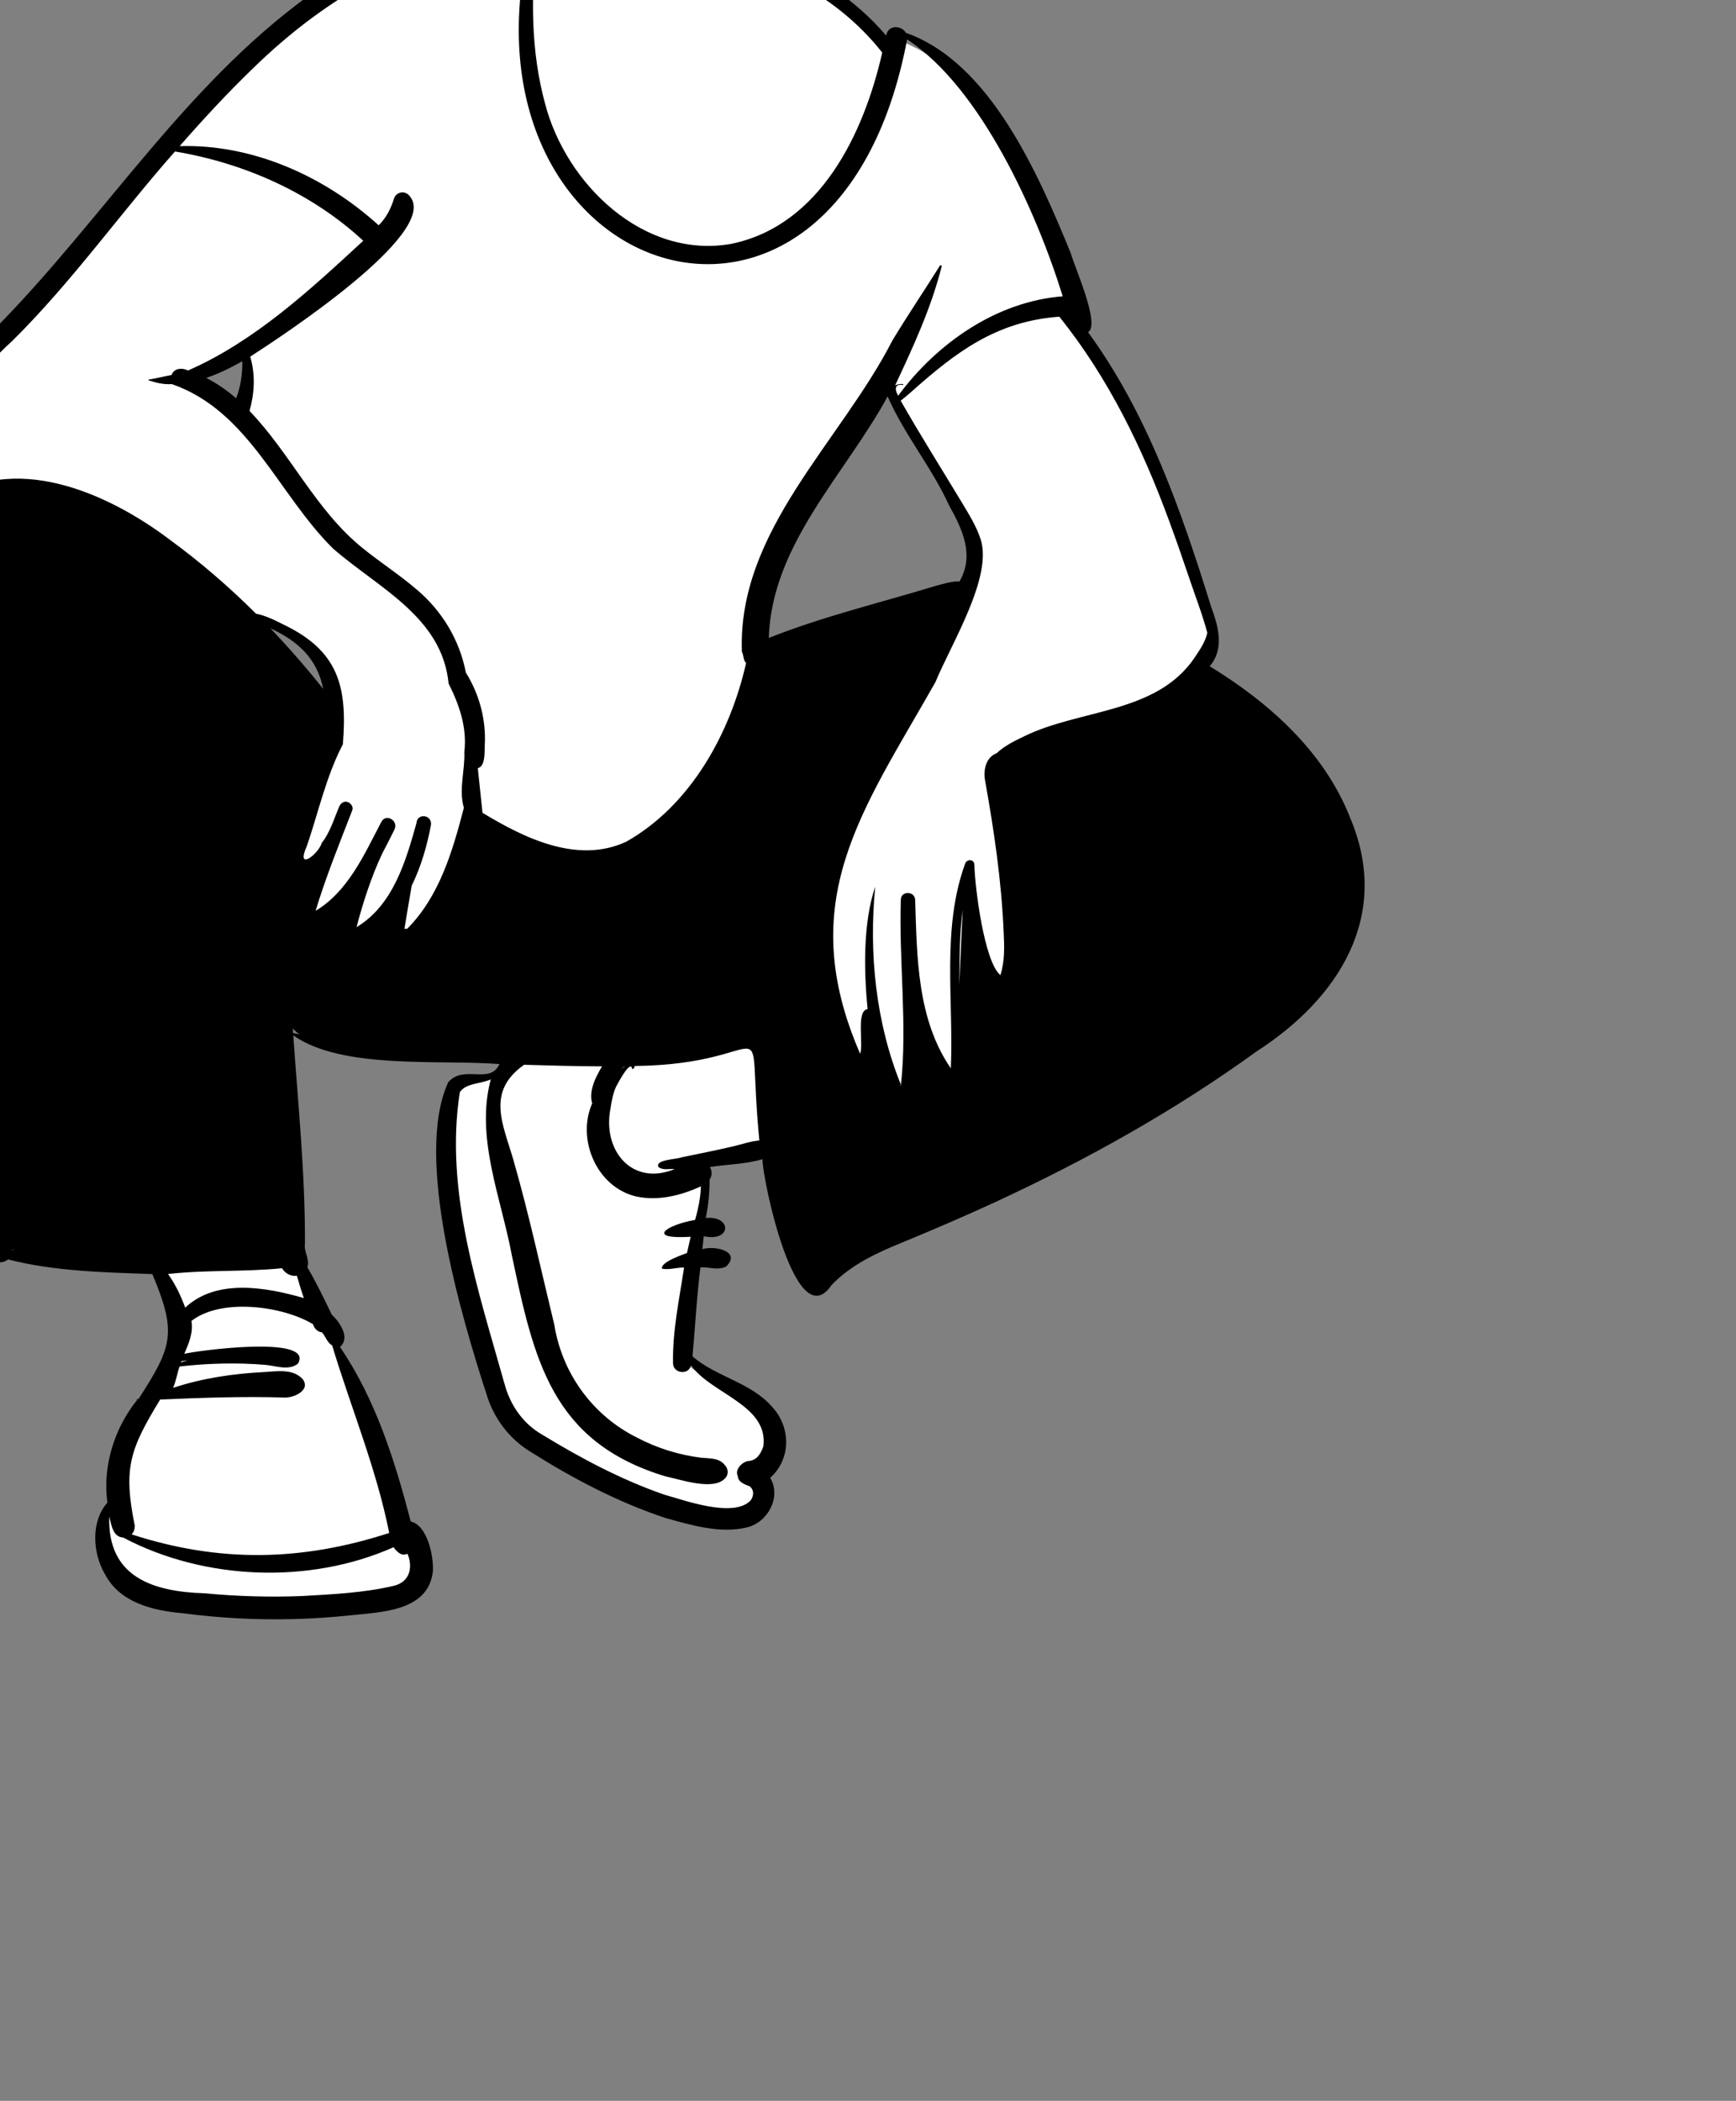 <?xml version="1.0" encoding="UTF-8"?>
<svg width="1534px" height="1856px" viewBox="0 0 1534 1856" version="1.1" xmlns="http://www.w3.org/2000/svg" xmlns:xlink="http://www.w3.org/1999/xlink">
    <rect x="0" y="0" width="1534" height="1856" fill="#808080" stroke="none"/>
    <!-- Generator: Sketch 62 (91390) - https://sketch.com -->
    <title>pose/sitting/mid-2</title>
    
    <g id="pose/sitting/mid-2" stroke="none" stroke-width="1" fill="none" fillRule="evenodd">
        <path d="M209.845,315.92 C198.023,322.555 188.211,327.087 178.966,330.183 L165.37,334.735 L178.157,341.223 C186.842,345.63 195.101,351.25 203.405,358.407 L209.814,363.932 L212.907,356.056 C216.969,345.71 218.946,333.941 218.782,321.076 L218.652,310.978 L209.845,315.92 Z M777.742,349.336 C766.678,369.324 753.322,389.002 740.405,408.032 C711.897,450.032 682.418,493.463 673.341,545.399 C672.635,549.704 672.13,559.435 671.827,574.593 L680.277,571.148 C708.495,559.642 738.434,551.083 767.386,542.807 C778.577,539.608 790.147,536.301 801.488,532.861 C806.106,531.624 810.699,530.178 815.143,528.779 C825.924,525.386 836.109,522.18 846.817,521.634 L850.077,521.468 L851.708,518.64 C866.461,493.06 855.397,468.677 842.728,445.892 C835.118,429.283 825.33,413.679 815.862,398.584 C806.049,382.94 795.902,366.764 788.488,349.835 L783.619,338.72 L777.742,349.336 Z M233.238,561.232 C250.01,578.828 265.589,596.707 279.543,614.372 L290.139,609.497 C285.017,583.404 269.115,565.022 240.093,551.643 L233.238,561.232 Z M794.324,954.326 C792.645,954.326 791.07,954.978 789.89,956.161 C788.693,957.362 788.036,958.98 788.041,960.714 L794.324,960.694 L794.324,954.326 Z M96.402,1389.376 C86.548,1372.444 85.1,1345.861 99.868,1331.449 C94.901,1300.322 104.659,1265.538 126.27,1240.756 L126.32,1240.831 C158.407,1192.699 160.765,1175.55 137.321,1121.747 C95.423,1120.143 52.266,1119.664 11.357,1109.86 L12.887,1100.701 C11.373,1100.298 3.638,1098.265 1.977,1097.835 C2.199,1099.54 3.352,1107.316 3.324,1108.873 C1.413,1110.967 -3.206,1112.912 -4.065,1108.791 C-29.8,998.611 -52.832,890.615 -77.858,780.599 C-104.05,669.561 -156.724,491.964 -27.788,430.769 L-30.45,419.392 C-37.57,419.394 -40.431,411.622 -43.695,400.643 C-58.243,361.363 -29.955,322.85 -3.502,298.555 C32.656,262.296 66.013,222.04 98.282,183.124 C190.33,71.028 315.575,-78.558 475.672,-53.145 L475.133,-46.542 C500.177,-43.388 526.326,-36.755 551.684,-41.375 C638.261,-56.398 732.451,-22.412 785.699,47.369 L787.655,34.363 C787.839,33.136 788.277,32.001 790.216,32.001 C792.753,31.911 794.094,33.99 795.032,35.908 C886.936,72.296 925.006,190.737 954.375,271.919 C958.124,285.641 957.067,289.701 956.74,290.508 L951.407,293.691 C1006.795,367.506 1037.232,456.291 1063.343,540.475 C1071.973,562.917 1072.873,578.468 1058.46,592.041 C1153.496,649.247 1228.07,738.4 1185.906,840.039 C1130.877,938.938 985.163,1001.688 875.716,1058.493 C832.254,1082.081 769.04,1094.641 729.047,1133.27 C726.375,1137.224 722.541,1141.079 720.218,1140.762 C701.656,1143.513 674.03,1027.371 678.229,1018.07 C658.635,1025.089 636.838,1024.716 616.344,1028.378 C618.18,1032.419 624.193,1037.891 619.694,1042.388 C619.999,1056.028 617.905,1070.773 614.908,1084.676 C639.503,1080.727 638.945,1093.653 615.282,1086.812 C614.639,1092.836 612.998,1108.194 612.37,1114.016 C619.433,1110.906 633.491,1108.722 638.414,1113.587 C636.403,1120.071 618.983,1113.965 612.273,1115.887 C608.348,1145.046 607.068,1173.713 604.314,1202.791 C625.254,1222.773 657.962,1227.495 676.649,1249.107 C692.482,1265.556 690.199,1293.161 671.624,1306.393 C683.001,1319.759 673.896,1341.946 657.284,1345.573 C634.653,1350.865 610.997,1343.547 588.683,1337.399 C551.591,1325.162 512.744,1306.087 469.932,1279.086 C452.995,1268.518 440.38,1251.913 434.386,1232.316 C390.951,1098.213 379.344,1007.09 399.846,961.353 C411.546,952.499 424.587,957.964 435.39,953.128 C440.538,950.823 445.178,947.725 448.921,936.733 C392.57,931.19 310.424,941.49 265.253,914.441 L266.842,911.054 C262.671,908.387 253.506,897.229 250.019,893.642 C256.304,969.375 261.356,1047.068 263.856,1122.535 C272.142,1136.496 279.178,1150.946 286.902,1167.068 C292.274,1172.353 301.673,1181.412 296.158,1187.406 C296.157,1187.406 342.538,1296.202 356.712,1351.197 C370.207,1351.768 375.678,1374.667 375.164,1389.877 C373.112,1417.557 337.651,1420.494 306.564,1423.206 C285.293,1425.443 263.422,1426.601 241.876,1426.601 C202.947,1426.63 105.611,1423.946 96.402,1389.376 Z" id="🎨-Background" fill="#FFFFFF"></path>
        <path d="M648.243,1012.664 C632.933,1016.274 617.494,1019.266 602.094,1022.484 C598.142,1024.22 578.27,1024.502 581.893,1030.994 C581.874,1031.014 581.864,1031.034 581.844,1031.044 C585.89,1034.16 591.367,1032.396 596.243,1032.804 C558.368,1048.328 532.393,1016.338 539.364,979.823 C540.353,973.304 541.634,965.884 544.444,959.924 C545.931,957.254 556.61,936.67 558.493,943.694 C557.015,944.581 561.198,944.947 560.614,941.764 C690.675,940.319 658.651,880.463 670.993,1007.564 C663.344,1008.144 655.704,1010.904 648.243,1012.664 M616.634,1068.154 C615.919,1071.337 615.129,1074.586 614.204,1077.734 C588.76,1082.159 570.046,1095.079 610.334,1092.644 C609.174,1097.404 608.084,1102.184 607.054,1106.984 C602.069,1108.9 583.957,1114.98 584.883,1120.783 C591.162,1122.194 598.015,1119.588 604.464,1119.864 C600.274,1147.647 594.153,1176.069 594.712,1204.233 C594.638,1213.506 608.787,1215.258 610.603,1206.064 C627.736,1231.249 679.419,1241.085 674.515,1277.893 C671.781,1285.414 668.204,1290.536 660.514,1290.813 C655.056,1292.224 648.964,1298.675 652.103,1304.434 L651.964,1304.484 C652.557,1309.692 658.504,1311.574 662.404,1313.073 C666.284,1316.094 666.424,1320.964 663.344,1325.514 C648.28,1341.399 605.321,1325.571 586.644,1320.346 C548.742,1307.172 512.92,1288.098 478.743,1267.225 C462.722,1257.991 451.71,1242.521 446.494,1224.934 C423.002,1141.226 392.521,1052.403 406.34,964.844 C412.326,956.318 425.293,957.867 433.733,953.353 C419.778,1004.89 442.907,1058.409 452.32,1109.224 C471.746,1200.718 487.053,1273.693 587.766,1304.223 C601.357,1307.073 630.654,1317.383 640.733,1305.955 C643.944,1302.884 643.624,1297.744 640.733,1294.614 C635.636,1287.791 627.204,1288.606 619.594,1287.834 C599.883,1285.37 580.594,1279.378 563.014,1270.114 C523.928,1250.79 496.763,1213.525 489.855,1170.562 C478.128,1122.191 467.598,1073.429 453.894,1025.563 C444.518,993.003 429.203,964.665 463.115,940.685 C486.063,941.364 509.034,941.994 531.993,942.074 C526.34,951.58 520.086,963.564 523.272,974.834 C509.272,1006.604 527.349,1048.941 562.223,1057.044 C581.524,1061.2 601.562,1056.247 619.374,1048.084 C619.094,1054.794 618.243,1061.284 616.634,1068.154 M258.983,912.554 C258.884,911.254 258.784,909.944 258.683,908.634 C260.454,910.584 262.483,912.334 264.663,913.914 C262.784,913.434 260.903,912.944 258.983,912.554 M262.353,1127.084 C264.191,1133.712 266.244,1140.283 268.473,1146.794 C235.353,1137.219 191.192,1129.267 163.663,1155.264 C159.733,1144.66 155.045,1134.612 148.473,1125.534 C181.989,1121.723 215.757,1123.826 249.264,1120.414 C251.738,1125.098 257.397,1127.883 262.353,1127.084 M159.903,1203.574 C160.023,1203.234 160.153,1202.894 160.273,1202.564 C162.161,1202.328 164.036,1202.102 165.913,1201.853 C163.903,1202.404 161.903,1202.974 159.903,1203.574 M276.594,1169.894 C277.844,1174.175 281.148,1176.809 284.483,1177.094 C287.782,1180.699 289.089,1186.147 293.494,1188.614 C310.182,1243.849 332.624,1297.506 343.933,1354.314 C266.59,1379.368 194.097,1380.803 116.264,1355.544 C118.134,1353.704 119.014,1351.234 119.054,1348.494 C119.103,1348.544 119.163,1348.584 119.223,1348.634 C108.697,1296.924 114.634,1280.653 141.514,1236.444 C177.63,1234.889 213.854,1233.55 250.004,1234.634 C258.492,1235.629 274.967,1228.643 267.544,1218.493 C258.834,1208.934 245.143,1211.523 233.444,1212.144 C206.145,1213.516 178.907,1217.54 152.893,1226.124 C155.627,1220.309 156.476,1213.397 158.674,1207.234 C183.892,1204.37 209.36,1203.701 234.654,1205.804 C244.084,1206.694 255.194,1211.224 263.353,1204.644 C277.929,1179.277 174.737,1193.182 162.874,1196.014 C166.78,1186.84 170.946,1177.317 169.163,1167.023 C195.166,1146.536 249.678,1153.614 276.594,1169.894 M353.103,1372.294 C355.183,1373.754 357.844,1373.684 360.094,1372.684 C365.301,1385.287 361.687,1398.181 347.272,1401.143 C321.005,1407.303 293.626,1408.454 266.764,1410.035 C238.174,1411.154 209.483,1410.324 181.004,1407.614 C135.302,1406.244 94.697,1393.378 96.563,1339.724 C98.392,1346.888 99.586,1357.873 108.783,1358.324 C180.556,1396.242 273.744,1399.851 347.804,1366.894 C349.084,1368.934 350.773,1370.664 353.103,1372.294 M10.514,1104.344 C10.504,1104.194 10.504,1104.064 10.483,1103.914 C11.255,1104.116 12.029,1104.344 12.813,1104.534 C12.044,1104.464 11.284,1104.394 10.514,1104.344 M214.124,319.154 C214.265,330.245 212.739,341.486 208.663,351.864 C200.554,344.874 191.794,338.734 182.214,333.874 C193.342,330.147 203.893,324.895 214.124,319.154 M-16.847,420.374 C-15.348,417.727 -22.019,420.96 -23.057,421.094 C-18.71,417.6 -19.596,410.174 -24.636,408.184 C-48.539,366.494 -19.543,328.635 11.105,300.934 C63.41,249.182 105.983,188.902 154.614,133.834 C215.964,144.071 275.224,170.358 320.993,212.704 C274.119,255.963 225.225,301.43 166.235,327.287 C160.751,324.627 153.458,325.353 151.634,331.304 C144.865,332.537 138.116,334.261 131.364,335.364 C131.023,335.414 131.073,335.914 131.364,335.994 C138.001,338.282 144.841,339.805 151.933,339.353 C220.155,363.129 245.675,436.577 294.212,484.547 C333.841,519.238 390.681,544.838 396.4,603.856 C405.944,622.935 412.834,642.847 410.303,664.214 C410.968,680.902 405.145,697.457 409.903,713.644 C399.896,751.92 388.425,791.741 359.764,820.603 C358.954,820.404 358.114,820.454 357.334,820.834 C359.393,808.044 361.603,795.273 363.784,782.504 C372.044,765.614 377.323,747.444 380.784,729.004 C382.191,719.713 368.548,717.851 367.973,727.314 C358.668,760.488 347.393,799.799 315.044,819.094 C320.929,796.805 328.033,774.768 337.834,753.884 C341.584,746.934 345.124,739.864 348.594,732.773 C352.334,725.094 341.163,718.344 337.014,726.004 C321.904,754.815 307.654,787.445 278.874,804.684 C287.959,774.632 299.928,745.19 311.272,715.884 C312.534,712.874 309.913,709.314 307.084,708.504 C303.634,707.514 300.954,709.724 299.704,712.694 C295.15,723.256 291.694,735.484 284.344,744.634 C281.388,754.774 260.758,770.443 271.244,747.194 C281.439,717.288 288.361,685.389 302.993,657.494 C307.017,606.898 299.377,575.247 250.622,551.824 C243.554,548.284 234.784,543.754 226.304,542.234 C202.603,518.643 177.294,496.724 150.073,476.834 C94.917,435.137 11.063,397.889 -52.177,444.414 C-42.027,434.384 -30.246,426.094 -16.847,420.374 M223.694,60.234 C289.217,-3.715 374.574,-54.697 468.614,-54.716 C467.773,-54.436 467.624,-53.416 468.124,-52.756 C396.778,247.661 739.327,364.446 801.563,34.824 C866.901,77.458 916.449,188.446 939.054,261.784 C880.479,266.327 827.772,303.327 793.643,349.624 C790.702,344.619 790.065,338.678 798.005,340.134 C799.82,338.395 791.518,339.387 790.823,340.804 C806.617,307.082 822.865,272.173 832.082,235.373 C832.353,234.444 831.044,233.924 830.544,234.724 C816.694,256.794 802.134,278.384 788.624,300.664 C742.915,390.156 651.677,468.788 655.554,575.664 C655.534,575.674 655.523,575.684 655.514,575.694 C657.285,578.788 656.576,583.088 659.273,585.794 C645.218,648.031 610.172,711.628 553.256,743.676 C510.257,763.497 463.459,740.527 426.344,718.064 C424.974,704.921 423.596,691.787 422.214,678.654 C428.973,676.955 428.113,664.588 428.313,659.154 C429.731,636.254 423.813,613.786 411.642,594.164 C406.028,565.04 390.285,539.152 367.523,520.244 C352.323,507.254 335.433,496.464 319.954,483.844 C278.855,450.453 256.836,400.841 220.504,363.074 C224.882,347.229 225.807,331.368 221.124,315.074 C247.092,298.31 388.601,205.967 362.336,173.656 C358.534,168.004 350.284,169.004 348.114,175.514 C345.375,184.36 341.311,192.535 334.584,199.024 C287.008,155.861 223.701,127.225 158.743,129.094 C179.544,105.314 201.034,82.103 223.694,60.234 M474.254,-49.326 C514.844,-29.146 563.794,-43.106 607.094,-41.336 C673.686,-38.699 738.299,-5.939 779.573,46.433 C763.415,117.814 724.89,198.993 646.513,215.374 C568.832,229.339 500.177,162.75 481.635,91.524 C469.2,45.822 468.942,-2.499 474.254,-49.326 M1033.243,460.603 C1039.204,476.704 1044.844,492.914 1050.323,509.184 C1055.84,525.758 1062.335,542.212 1066.853,559.094 C1064.977,567.169 1060.491,573.62 1056.004,580.404 C1022.475,630.856 954.283,626.138 904.714,650.635 C896.913,654.334 887.483,658.944 880.653,665.444 C871.459,668.871 868.846,679.803 870.305,688.685 C878.372,733.634 884.944,778.118 886.892,823.704 C887.523,836.284 887.924,849.424 883.993,861.434 C869.684,849.918 861.39,783.518 861.003,763.905 C860.823,758.974 854.624,758.654 852.903,762.804 C831.847,820.429 842.806,883.74 840.194,943.844 C810.376,900.456 810.294,845.728 808.675,795.044 C808.323,786.934 795.924,786.844 795.993,795.044 C794.204,848.383 801.91,906.389 796.094,958.314 C773.865,903.543 767.626,842.055 773.382,783.385 C762.767,814.331 763.142,856.771 766.674,891.514 C756.248,892.672 763.219,922.43 760.063,930.954 C701.278,795.874 761.967,716.694 826.577,602.645 C840.08,569.585 877.235,510.316 866.597,476.644 C862.804,464.804 856.063,454.194 849.733,443.603 C831.745,413.749 813.135,384.277 795.874,354.004 C798.933,351.584 801.924,349.084 804.874,346.534 C844.379,311.268 880.418,283.768 936.084,279.794 C979.37,333.771 1009.543,395.89 1033.243,460.603 M795.864,958.853 C795.493,959.934 794.924,957.804 796.034,958.454 C795.983,958.584 795.913,958.714 795.864,958.853 M847.694,870.214 C847.954,848.094 847.678,825.746 850.714,803.834 C849.523,825.954 848.694,848.094 847.694,870.214 M826.674,517.634 C777.498,532.631 727.196,544.571 679.353,563.594 C681.853,480.94 746.849,419.235 784.334,350.244 C799.113,383.989 823.375,413.026 838.713,446.604 C850.486,467.756 861.227,490.455 847.853,513.643 C840.853,513.393 833.054,516.004 826.674,517.634 M285.044,607.894 C270.384,589.584 255.044,571.944 238.924,555.094 C263.013,566.198 280.312,581.749 285.594,608.654 C285.424,608.404 285.243,608.154 285.044,607.894 M552.254,941.974 C550.458,943.311 549.74,943.969 548.433,944.984 C549.699,944.037 550.804,942.444 552.254,941.974 M1193.073,722.544 C1170.1,663.989 1121.503,620.775 1068.944,588.603 C1082.141,573.22 1076.639,553.48 1070.312,536.393 C1043.958,451.597 1014.258,365.871 961.474,293.474 C972.562,286.855 949.471,235.864 946.145,223.584 C917.841,154.692 875.403,55.419 800.473,28.994 C796.551,22.14 784.52,21.78 783.063,31.474 C726.722,-34.502 636.795,-63.306 551.993,-49.283 C526.604,-44.844 502.275,-51.43 477.204,-54.496 C489.573,-53.986 501.874,-52.496 513.983,-49.836 C514.933,-49.626 515.294,-50.956 514.384,-51.276 C437.754,-80.06 351.97,-56.914 285.893,-12.955 C167.727,66.935 93.033,192.499 -6.246,292.164 C-34.527,318.474 -61.566,355.919 -49.295,396.444 C-45.948,406.872 -42.879,423.396 -29.107,423.393 C-163.943,490.129 -108.225,664.844 -82.365,779.932 C-57.487,889.289 -34.073,998.996 -8.557,1108.194 C-6.607,1116.314 2.134,1116.794 7.103,1112.654 C48.505,1123.293 92.066,1124.034 134.614,1125.603 C156.356,1177.416 152.448,1189.473 122.624,1235.574 C123.084,1235.494 123.624,1235.434 124.284,1235.414 C123.583,1235.455 122.795,1235.674 122.214,1236.144 C122.337,1235.971 122.436,1235.878 122.624,1235.574 C120.504,1235.944 120.514,1236.784 121.034,1236.954 C121.393,1236.644 121.764,1236.364 122.163,1236.124 C122.143,1236.184 122.143,1236.214 122.204,1236.154 C121.893,1236.904 121.364,1237.064 121.034,1236.954 C100.893,1262.057 90.539,1295.476 94.893,1327.523 C80.147,1344.089 81.811,1371.793 92.472,1390.254 C105.695,1415.973 135.045,1422.916 161.595,1425.242 C194.183,1429.523 227.084,1431.264 259.944,1430.374 C276.183,1429.934 292.393,1428.874 308.554,1427.174 C336.216,1424.176 378.316,1423.947 382.483,1388.434 C383.403,1375.218 377.793,1347.569 362.944,1344.164 C348.983,1290.591 331.896,1236.118 300.403,1189.964 C309.847,1181.87 300.239,1167.948 293.154,1161.435 C286.38,1147.312 279.553,1133.207 271.643,1119.674 C273.832,1111.531 268.385,1106.482 269.465,1098.414 C269.718,1037.058 263.407,975.92 259.153,914.744 C302.477,945.156 388.153,935.889 441.323,940.054 C433.082,958.535 410.286,940.268 396.143,955.955 C365.514,1022.076 407.802,1163.565 429.991,1232.073 C436.327,1252.784 449.656,1270.67 468.074,1282.163 C505.767,1305.935 545.87,1327.17 588.283,1341.144 C611.272,1347.52 636.222,1355.071 660.044,1349.405 C678.526,1344.917 690.609,1322.666 680.614,1305.584 C699.219,1288.841 698.815,1261.011 682.562,1243.224 C663.964,1221.344 632.864,1216.514 611.913,1198.284 C614.345,1171.996 615.61,1145.806 618.933,1119.634 C626.645,1119.254 634.35,1122.552 641.584,1118.975 C655.397,1105.652 631.816,1100.122 620.653,1103.584 C621.063,1099.764 621.464,1095.954 621.874,1092.134 C646.326,1097.595 647.139,1073.911 623.683,1075.994 C625.885,1064.828 627.078,1053.467 627.042,1042.194 C629.403,1038.644 629.254,1034.314 627.313,1030.984 C642.594,1028.659 658.9,1028.559 673.704,1024.103 C674.025,1043.357 703.185,1181.518 734.754,1135.394 C751.675,1117.478 774.751,1106.828 797.344,1097.644 C824.973,1086.244 852.444,1074.474 879.573,1061.934 C960.252,1024.597 1038.301,981.117 1110.344,928.894 C1183.037,882.098 1229.662,808.919 1193.073,722.544" id="🖍-Ink" fill="#000000"></path>
    </g>
</svg>